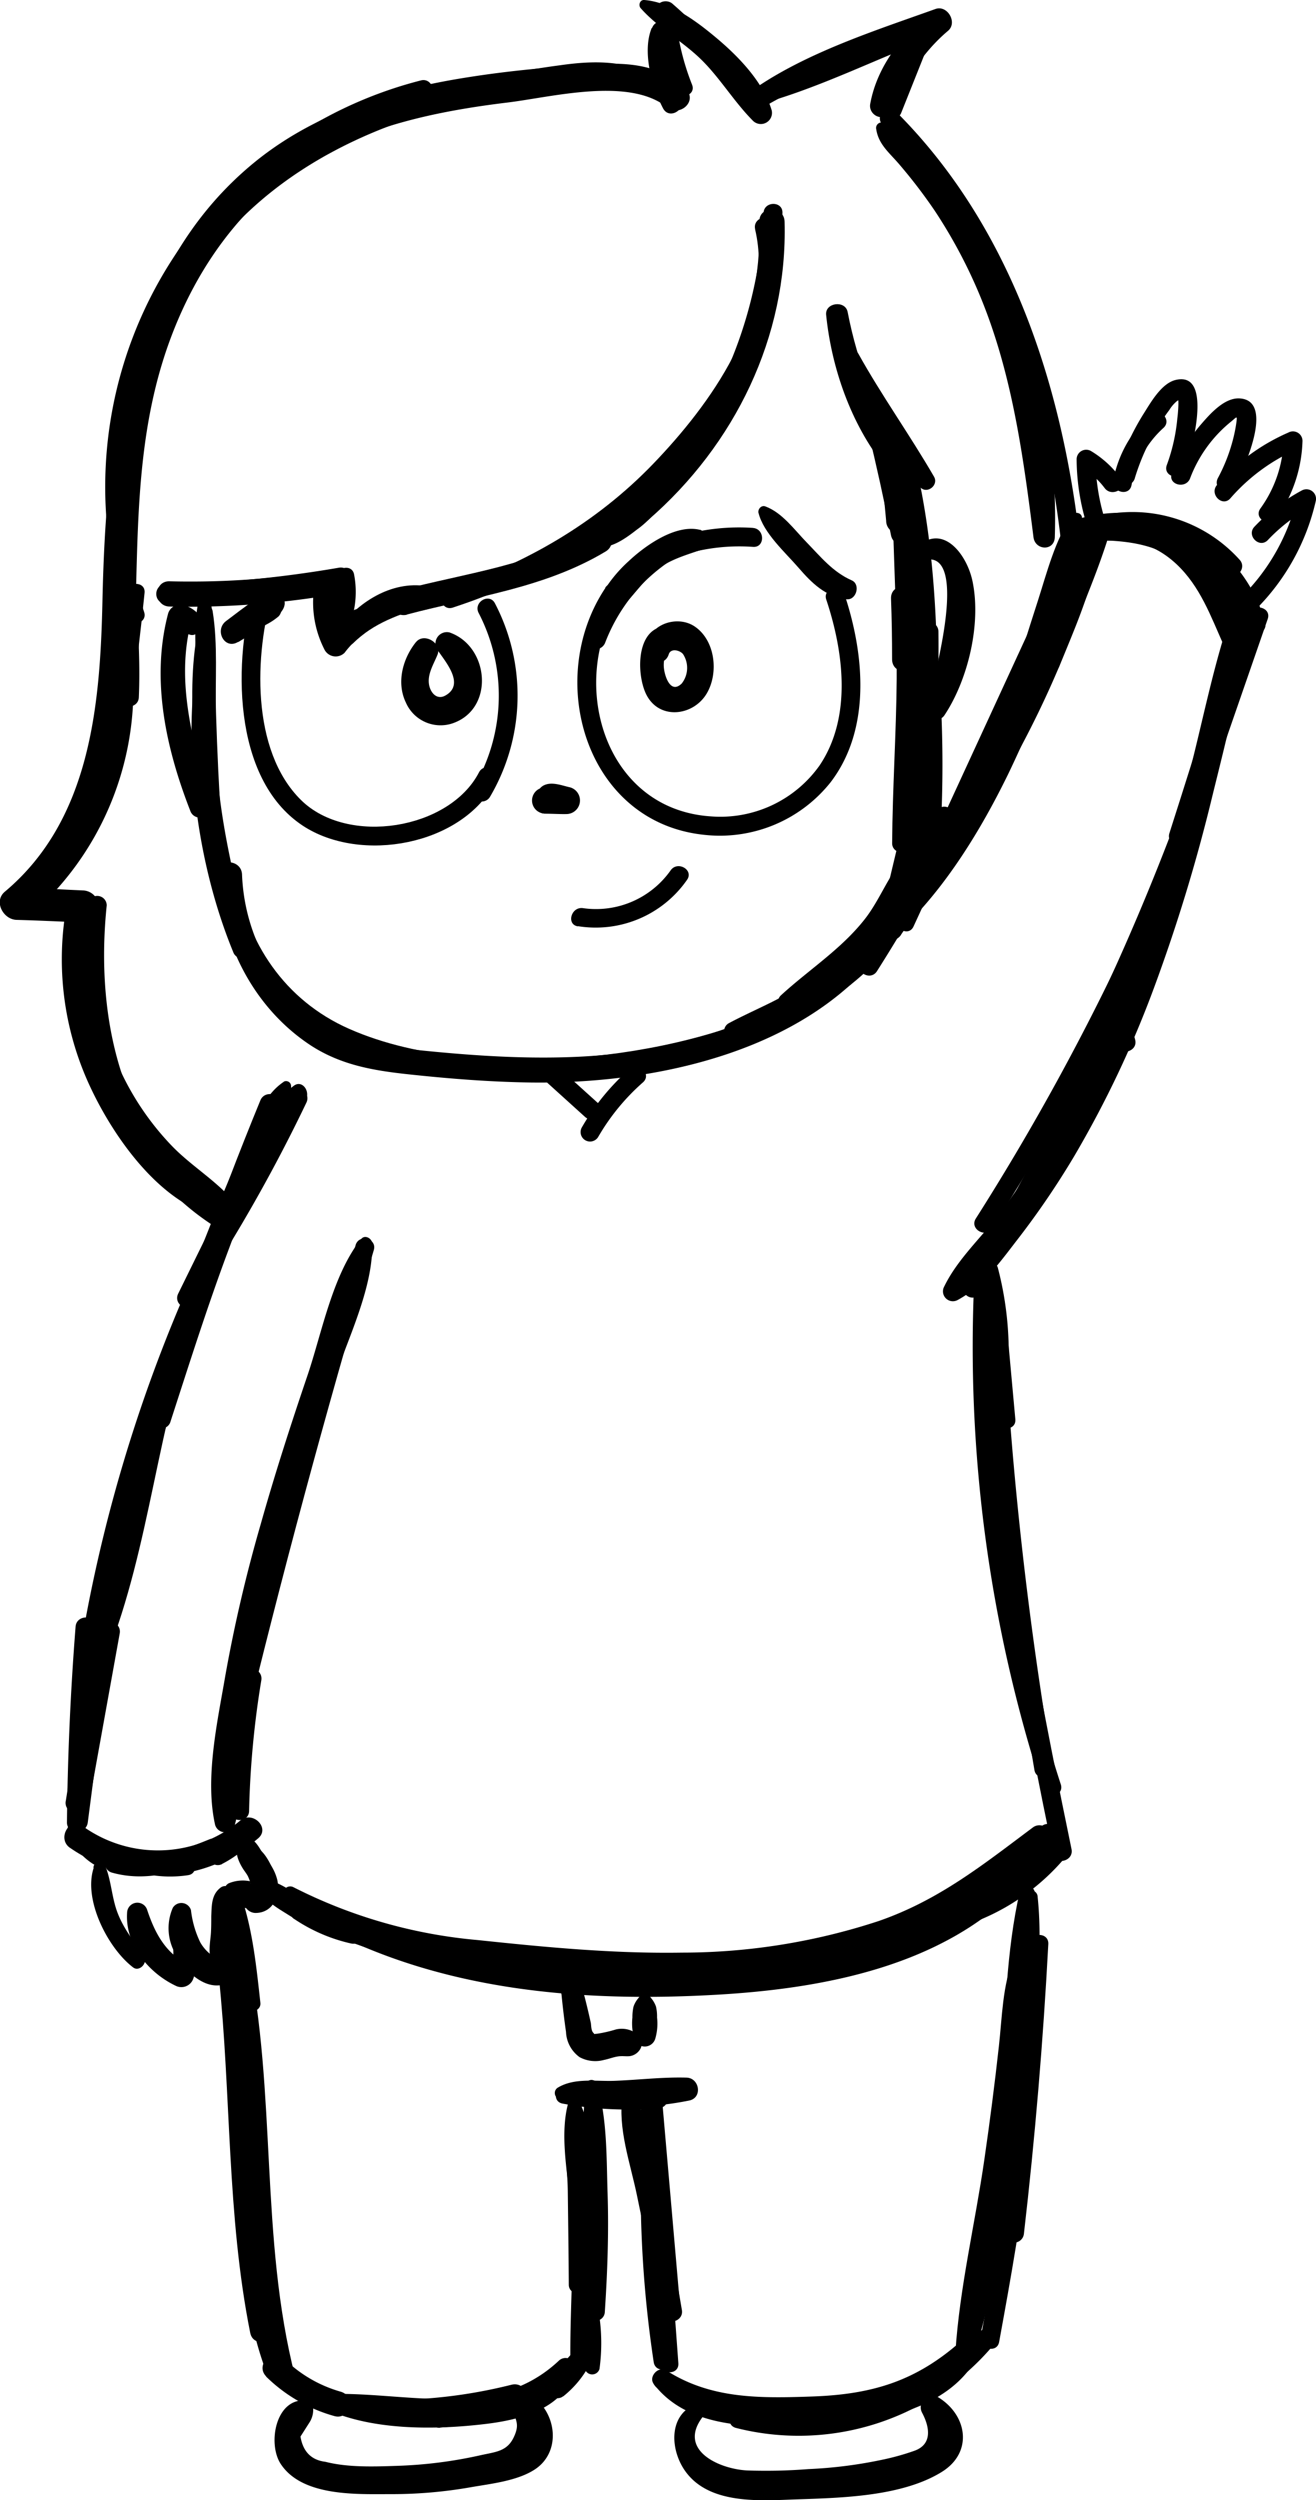 <svg id="Layer_1" data-name="Layer 1" xmlns="http://www.w3.org/2000/svg" viewBox="0 0 208.74 396.48"><title>waving1</title><path d="M491.34,128.72A69,69,0,0,1,470.84,175a1.5,1.5,0,0,0,2.12,2.12,72.17,72.17,0,0,0,21.38-48.36c.08-1.93-2.92-1.92-3,0Z" transform="translate(-370.23 -94.98)"/><path d="M490,131.34c3.2,13.63-7.16,27.84-16.16,37.19s-20.23,15.86-32.59,19.9c-1.83.6-1.05,3.5.8,2.9,13.85-4.53,26.23-12,36-22.92,9-10,18.14-23.86,14.85-37.87-.44-1.88-3.33-1.08-2.89.8Z" transform="translate(-370.23 -94.98)"/><path d="M480,108.4a39,39,0,0,1-2.67-11.77l-2.56,1.06a81.37,81.37,0,0,1,12.45,13.51c1.12,1.54,3.73,0,2.59-1.51a84.42,84.42,0,0,0-12.92-14.12c-.9-.79-2.65-.34-2.56,1.06a41.49,41.49,0,0,0,2.78,12.57c.7,1.77,3.6,1,2.89-.8Z" transform="translate(-370.23 -94.98)"/><path d="M491.8,111.69a138,138,0,0,1,25.71-11.26l-1.85-1.85-5.37,13.49c-.72,1.8,2.18,2.58,2.89.8l5.38-13.49c.42-1.06-.84-2.17-1.85-1.84a142.43,142.43,0,0,0-26.43,11.56,1.5,1.5,0,0,0,1.52,2.59Z" transform="translate(-370.23 -94.98)"/><path d="M474.81,107.54c-4.85-3.07-10.22-3-15.75-2.21a139.6,139.6,0,0,0-22.86,5c-13.06,4.12-25.23,10.93-33.9,21.72-1.2,1.49.91,3.63,2.12,2.12,8-9.9,18.9-16.38,30.85-20.39A131,131,0,0,1,453,109.38c6.64-1.23,14.24-3.11,20.35.75,1.63,1,3.14-1.55,1.51-2.59Z" transform="translate(-370.23 -94.98)"/><path d="M437,107.73a66.53,66.53,0,0,0-46.8,85.1c.6,1.83,3.5,1,2.89-.8a63.51,63.51,0,0,1,44.71-81.41c1.87-.47,1.07-3.36-.8-2.89Z" transform="translate(-370.23 -94.98)"/><path d="M394.08,145.8c-10.53,18.6-3.94,39.66-4.83,59.76-.08,1.93,2.92,1.93,3,0,.86-19.45-5.77-40.25,4.42-58.25a1.5,1.5,0,0,0-2.59-1.51Z" transform="translate(-370.23 -94.98)"/><path d="M510.19,114.76c18.28,18.22,26.16,43.8,28.64,68.94.19,1.9,3.19,1.92,3,0-2.56-25.95-10.65-52.25-29.52-71.06a1.5,1.5,0,0,0-2.12,2.12Z" transform="translate(-370.23 -94.98)"/><path d="M516.08,195.12c.08,6.66-.16,13.29-.71,19.93-.15,1.92,2.85,1.91,3,0,.55-6.64.79-13.27.71-19.93a1.5,1.5,0,0,0-3,0Z" transform="translate(-370.23 -94.98)"/><path d="M515.53,195A189.41,189.41,0,0,1,514,234.5c-.28,1.88,2.61,2.7,2.89.79A192.87,192.87,0,0,0,518.53,195c-.12-1.92-3.12-1.93-3,0Z" transform="translate(-370.23 -94.98)"/><path d="M404.65,234.49c1.84,11.09,8.11,20.69,18.33,25.73,12.57,6.21,29.25,6.63,42.9,5.07,22.81-2.61,55-13.88,51.14-42.56-.26-1.9-3.15-1.09-2.89.8,3.77,27.65-30.53,37.41-51.75,39.1-11.91.94-25.73.38-36.79-4.51-10.19-4.51-16.26-13.62-18-24.43-.32-1.9-3.21-1.09-2.9.8Z" transform="translate(-370.23 -94.98)"/><path d="M425.14,195.35a14.7,14.7,0,0,0,1.26-9.25c-.34-1.9-3.23-1.09-2.89.8a11.2,11.2,0,0,1-1,6.93c-.84,1.73,1.75,3.26,2.59,1.52Z" transform="translate(-370.23 -94.98)"/><path d="M424,185a184.22,184.22,0,0,1-27.53,2.66c-1.93,0-1.94,3,0,3a191,191,0,0,0,28.33-2.76c1.9-.33,1.09-3.22-.8-2.9Z" transform="translate(-370.23 -94.98)"/><path d="M489.65,178.69a33.32,33.32,0,0,0-11,1.11,1.51,1.51,0,0,0,.8,2.9,30.65,30.65,0,0,1,10.22-1c1.92.15,1.91-2.85,0-3Z" transform="translate(-370.23 -94.98)"/><path d="M466.26,188.21c-9.68,14.44-3.17,37.18,15.64,39.15A22.44,22.44,0,0,0,502,219c6.43-8.44,5.34-20.25,2.19-29.74-.61-1.82-3.51-1-2.9.8,2.75,8.26,4.11,18.63-1.06,26.3a19.29,19.29,0,0,1-17.21,8.08c-17.27-1.11-22.86-21.83-14.21-34.73,1.08-1.61-1.52-3.11-2.59-1.52Z" transform="translate(-370.23 -94.98)"/><path d="M446.15,192.18a28.47,28.47,0,0,1-.79,27.64,1.5,1.5,0,0,0,2.59,1.52,31.62,31.62,0,0,0,.79-30.68c-.88-1.72-3.47-.2-2.59,1.52Z" transform="translate(-370.23 -94.98)"/><path d="M410.63,188c-3.4,11.37-3.7,30.36,7.56,37.87,9.2,6.13,25.4,3.18,30.61-6.91.89-1.71-1.7-3.23-2.59-1.51-4.7,9.1-20.84,11.69-28.23,4.4-8-7.88-7.39-23.25-4.46-33.06.56-1.85-2.34-2.64-2.89-.79Z" transform="translate(-370.23 -94.98)"/><path d="M456.7,224h2.49a1.5,1.5,0,1,0,0-3H456.7a1.5,1.5,0,0,0,0,3Z" transform="translate(-370.23 -94.98)"/><path d="M461.91,241.85a17.65,17.65,0,0,0,17.29-7.34c1.12-1.58-1.48-3.08-2.59-1.52a14.49,14.49,0,0,1-13.9,6c-1.89-.28-2.7,2.61-.8,2.89Z" transform="translate(-370.23 -94.98)"/><path d="M542.81,180.46a19.93,19.93,0,0,1,21.93,5.41c1.3,1.43,3.41-.7,2.12-2.12A22.86,22.86,0,0,0,542,177.57c-1.8.66-1,3.56.8,2.89Z" transform="translate(-370.23 -94.98)"/><path d="M542.68,180A20.72,20.72,0,0,1,568,194.42c.55,1.85,3.44,1.06,2.89-.8a23.75,23.75,0,0,0-29-16.52c-1.87.47-1.08,3.36.8,2.9Z" transform="translate(-370.23 -94.98)"/><path d="M534.44,192.86l-21.9,47.52c-.8,1.74,1.78,3.27,2.59,1.52L537,194.37c.81-1.74-1.78-3.27-2.59-1.51Z" transform="translate(-370.23 -94.98)"/><path d="M540.58,179.55l-2.34,5.07c-.8,1.74,1.78,3.27,2.59,1.51l2.34-5.06c.8-1.75-1.79-3.27-2.59-1.52Z" transform="translate(-370.23 -94.98)"/><path d="M568.42,192.34l-12.78,36.89c-.63,1.83,2.26,2.62,2.89.8l12.78-36.89c.64-1.83-2.26-2.62-2.89-.8Z" transform="translate(-370.23 -94.98)"/><path d="M563.34,202.86q-3.74,12.13-7.62,24.24c-.6,1.84,2.3,2.63,2.89.79q3.89-12.09,7.62-24.23c.57-1.85-2.32-2.64-2.89-.8Z" transform="translate(-370.23 -94.98)"/><path d="M545.88,178.57A33,33,0,0,1,544,167.79l-2.26,1.29a12.6,12.6,0,0,1,3.71,3.3c1.15,1.53,3.75,0,2.59-1.51a16.26,16.26,0,0,0-4.78-4.38,1.52,1.52,0,0,0-2.26,1.3,35.72,35.72,0,0,0,2,11.58c.64,1.81,3.54,1,2.9-.8Z" transform="translate(-370.23 -94.98)"/><path d="M549.71,171.91a16.25,16.25,0,0,1,5.07-9.08c1.42-1.3-.7-3.42-2.13-2.12a18.88,18.88,0,0,0-5.83,10.41c-.37,1.88,2.52,2.69,2.89.79Z" transform="translate(-370.23 -94.98)"/><path d="M550.23,170.81A34.92,34.92,0,0,1,555.7,160a5.79,5.79,0,0,1,1.23-1.43q.68-.42.12-.3c.22.08,0,2.59-.07,3a29,29,0,0,1-1.68,7.47c-.65,1.82,2.25,2.61,2.89.8.84-2.36,4.74-15.79-1.48-14.31-2.29.55-4,3.66-5.14,5.45a39.22,39.22,0,0,0-4.24,9.35c-.57,1.85,2.33,2.64,2.9.8Z" transform="translate(-370.23 -94.98)"/><path d="M559,170.83a21.15,21.15,0,0,1,6.41-8.92c1-.8,1.09-1.15.93.09a24.47,24.47,0,0,1-.67,3.17,27.3,27.3,0,0,1-2.26,5.62c-.9,1.71,1.69,3.22,2.59,1.51,1.31-2.46,6.63-13.76.89-14.14-2.47-.17-4.8,2.54-6.25,4.22a25.8,25.8,0,0,0-4.53,7.66c-.7,1.8,2.2,2.58,2.89.79Z" transform="translate(-370.23 -94.98)"/><path d="M565.39,174a30,30,0,0,1,10.69-7.83l-2.25-1.3a19.4,19.4,0,0,1-3.69,10.76c-1.11,1.58,1.49,3.08,2.59,1.52a22.27,22.27,0,0,0,4.1-12.28,1.52,1.52,0,0,0-2.26-1.29,31.74,31.74,0,0,0-11.3,8.3c-1.26,1.45.85,3.58,2.12,2.12Z" transform="translate(-370.23 -94.98)"/><path d="M571.33,180.62a27.16,27.16,0,0,1,6.91-5.28l-2.2-1.69a32.58,32.58,0,0,1-8.8,15.91,1.5,1.5,0,0,0,2.12,2.12,35.43,35.43,0,0,0,9.57-17.23,1.52,1.52,0,0,0-2.2-1.7,29.88,29.88,0,0,0-7.52,5.75c-1.33,1.4.79,3.52,2.12,2.12Z" transform="translate(-370.23 -94.98)"/><path d="M456.83,266.49l6.19,5.6c1.43,1.3,3.56-.82,2.13-2.12l-6.2-5.6c-1.43-1.29-3.56.82-2.12,2.12Z" transform="translate(-370.23 -94.98)"/><path d="M465.12,275.26a34.53,34.53,0,0,1,7.09-8.64c1.46-1.28-.67-3.4-2.12-2.12a37,37,0,0,0-7.56,9.24,1.5,1.5,0,0,0,2.59,1.52Z" transform="translate(-370.23 -94.98)"/><path d="M426.63,292.47q-11.55,38.68-21,77.95c-.45,1.88,2.44,2.68,2.89.8q9.48-39.25,21-78c.56-1.85-2.34-2.64-2.89-.79Z" transform="translate(-370.23 -94.98)"/><path d="M398.86,303.64a514.28,514.28,0,0,0-14.44,53.74c-.4,1.88,2.49,2.69,2.89.8a513.62,513.62,0,0,1,14.44-53.74c.6-1.84-2.29-2.63-2.89-.8Z" transform="translate(-370.23 -94.98)"/><path d="M411.53,269.47q-5.17,12.57-9.69,25.38c-.64,1.83,2.26,2.61,2.9.8q4.51-12.81,9.68-25.38c.73-1.79-2.17-2.57-2.89-.8Z" transform="translate(-370.23 -94.98)"/><path d="M398.87,303.57A310.56,310.56,0,0,0,385,357.51c-.31,1.89,2.58,2.7,2.89.8a311.46,311.46,0,0,1,13.83-53.94c.65-1.83-2.25-2.61-2.89-.8Z" transform="translate(-370.23 -94.98)"/><path d="M411.28,273.91q-4.57,9.54-8.51,19.35c-.72,1.79,2.18,2.57,2.89.8q3.81-9.45,8.21-18.63c.83-1.74-1.75-3.26-2.59-1.52Z" transform="translate(-370.23 -94.98)"/><path d="M526.52,306.37a608.59,608.59,0,0,0,7.79,69.3c.33,1.9,3.22,1.1,2.9-.79a599.25,599.25,0,0,1-7.69-68.51c-.1-1.92-3.1-1.94-3,0Z" transform="translate(-370.23 -94.98)"/><path d="M525.58,326q5.22,31.62,11.72,63c.39,1.89,3.29,1.09,2.89-.8q-6.5-31.38-11.72-63c-.31-1.9-3.2-1.09-2.89.8Z" transform="translate(-370.23 -94.98)"/><path d="M420.07,399.89c19.64,10.86,42.41,12.69,64.44,11.37,20.13-1.22,42.25-6.14,53.24-24.84a1.5,1.5,0,0,0-2.59-1.51c-11.08,18.85-34.06,22.64-54.1,23.53-20.4.9-41.33-1.11-59.47-11.14-1.69-.93-3.21,1.66-1.52,2.59Z" transform="translate(-370.23 -94.98)"/><path d="M405.45,390.56a18.61,18.61,0,0,0,5-3.77c1.31-1.42-.81-3.54-2.12-2.12a16.09,16.09,0,0,1-4.35,3.3c-1.72.89-.2,3.48,1.51,2.59Z" transform="translate(-370.23 -94.98)"/><path d="M392.9,392.06a19.11,19.11,0,0,0,7.15.28c1.91-.27,1.1-3.16-.8-2.9a15,15,0,0,1-5.55-.28c-1.88-.44-2.68,2.45-.8,2.9Z" transform="translate(-370.23 -94.98)"/><path d="M381.21,377.11l-.53,3.38a1.53,1.53,0,0,0,1,1.84,1.51,1.51,0,0,0,1.85-1l.54-3.39a1.55,1.55,0,0,0-1.05-1.84,1.51,1.51,0,0,0-1.85,1.05Z" transform="translate(-370.23 -94.98)"/><path d="M408.74,360.63a153.52,153.52,0,0,0-2,21.51c0,1.93,3,1.93,3,0a146.6,146.6,0,0,1,1.94-20.71c.31-1.89-2.58-2.7-2.9-.8Z" transform="translate(-370.23 -94.98)"/><path d="M539.46,179.79,533,199.17c-.61,1.84,2.29,2.63,2.89.8l6.44-19.39c.61-1.83-2.28-2.62-2.89-.79Z" transform="translate(-370.23 -94.98)"/><path d="M559,217.77q-3,13.51-6.8,26.86a1.5,1.5,0,0,0,2.89.8q3.78-13.35,6.81-26.87c.42-1.88-2.48-2.68-2.9-.79Z" transform="translate(-370.23 -94.98)"/><path d="M526.59,301.54l1.69,18.5c.17,1.91,3.17,1.93,3,0l-1.69-18.5c-.18-1.91-3.18-1.93-3,0Z" transform="translate(-370.23 -94.98)"/><path d="M386.32,353.17l-4.57,25.42c-.34,1.89,2.55,2.7,2.89.8L389.22,354c.34-1.89-2.55-2.7-2.9-.8Z" transform="translate(-370.23 -94.98)"/><path d="M384.77,356.1,381.15,384c-.25,1.91,2.75,1.89,3,0l3.62-27.88c.24-1.91-2.76-1.89-3,0Z" transform="translate(-370.23 -94.98)"/><path d="M387.94,391.92c5.66,1.6,11-.23,16.29-2.36,1.77-.72,1-3.62-.8-2.9-4.72,1.91-9.57,3.81-14.69,2.37a1.5,1.5,0,0,0-.8,2.89Z" transform="translate(-370.23 -94.98)"/><path d="M380.93,385.7a10.57,10.57,0,0,0,4,4.82c1.61,1.07,3.12-1.53,1.52-2.59a7,7,0,0,1-2.64-3,1.56,1.56,0,0,0-1.85-1,1.52,1.52,0,0,0-1.05,1.85Z" transform="translate(-370.23 -94.98)"/><path d="M416.91,399.29a26.52,26.52,0,0,0,9,3.88c1.88.42,2.68-2.47.79-2.89a24,24,0,0,1-8.29-3.59c-1.61-1.07-3.12,1.52-1.52,2.6Z" transform="translate(-370.23 -94.98)"/><path d="M406.61,405.56c4.67,22.13,1.89,45.1,7.54,67.09.48,1.87,3.37,1.07,2.89-.8-5.64-22-2.87-45-7.54-67.08-.4-1.89-3.29-1.09-2.89.79Z" transform="translate(-370.23 -94.98)"/><path d="M440,479.94A68.93,68.93,0,0,0,452,477.85a1.5,1.5,0,0,0-.8-2.89,64.69,64.69,0,0,1-11.14,2c-1.91.16-1.93,3.16,0,3Z" transform="translate(-370.23 -94.98)"/><path d="M414.76,473.18a31.18,31.18,0,0,0,7.56,4.43c1.78.74,2.56-2.16.8-2.89a26.41,26.41,0,0,1-6.24-3.66c-1.5-1.19-3.63.92-2.12,2.12Z" transform="translate(-370.23 -94.98)"/><path d="M405.79,408.51q1.43,13.5,2.15,27.05c.1,1.92,3.1,1.93,3,0q-.72-13.56-2.15-27.05c-.2-1.9-3.2-1.92-3,0Z" transform="translate(-370.23 -94.98)"/><path d="M553,240.44q-13.53,29.71-29.79,58.05a1.5,1.5,0,0,0,2.59,1.52q16.24-28.32,29.79-58c.8-1.75-1.79-3.28-2.59-1.52Z" transform="translate(-370.23 -94.98)"/><path d="M525.61,296.78a49.79,49.79,0,0,1,1.62,12.69,1.5,1.5,0,0,0,3,0A52.88,52.88,0,0,0,528.5,296a1.5,1.5,0,0,0-2.89.8Z" transform="translate(-370.23 -94.98)"/><path d="M546,255.81c.53,1.61,1,3.22,1.39,4.86.46,1.88,3.36,1.08,2.9-.8q-.62-2.44-1.39-4.85c-.6-1.83-3.5-1.05-2.9.79Z" transform="translate(-370.23 -94.98)"/><path d="M533.12,198.18a240.09,240.09,0,0,1-20.8,38.32c-1.08,1.61,1.52,3.12,2.59,1.52a240.16,240.16,0,0,0,20.8-38.32c.76-1.76-1.83-3.29-2.59-1.52Z" transform="translate(-370.23 -94.98)"/><path d="M531.6,199.11a298,298,0,0,1-24.86,48.36c-1,1.64,1.55,3.14,2.59,1.52a303.37,303.37,0,0,0,25.17-49.08c.72-1.79-2.18-2.57-2.9-.8Z" transform="translate(-370.23 -94.98)"/><path d="M518.84,223.66a114.24,114.24,0,0,1-20.32,28.24c-1.36,1.38.76,3.5,2.12,2.12a117,117,0,0,0,20.79-28.85c.88-1.72-1.71-3.24-2.59-1.51Z" transform="translate(-370.23 -94.98)"/><path d="M566.74,194.87a393.13,393.13,0,0,1-35,84c-.94,1.69,1.65,3.2,2.59,1.52a396.43,396.43,0,0,0,35.35-84.69,1.5,1.5,0,0,0-2.89-.79Z" transform="translate(-370.23 -94.98)"/><path d="M547.77,247.13A389.09,389.09,0,0,1,525,288.23c-1,1.64,1.56,3.14,2.59,1.52a388.24,388.24,0,0,0,22.77-41.11c.83-1.73-1.76-3.25-2.59-1.51Z" transform="translate(-370.23 -94.98)"/><path d="M524.78,297.63a227.63,227.63,0,0,0,10.82,81.11c.59,1.83,3.49,1,2.89-.8a225.19,225.19,0,0,1-10.71-80.31c.09-1.93-2.91-1.92-3,0Z" transform="translate(-370.23 -94.98)"/><path d="M536.51,388a32.14,32.14,0,0,1-20.83,10.91c-1.9.2-1.92,3.21,0,3a35.25,35.25,0,0,0,23-11.79c1.27-1.45-.85-3.57-2.13-2.12Z" transform="translate(-370.23 -94.98)"/><path d="M416.24,268.32q-5.36,11.18-11.75,21.76a1.5,1.5,0,0,0,2.59,1.52q6.41-10.61,11.75-21.77c.83-1.73-1.76-3.26-2.59-1.51Z" transform="translate(-370.23 -94.98)"/><path d="M403.07,290.81l-4.58,9.32c-.84,1.72,1.74,3.24,2.59,1.51l4.58-9.31c.85-1.73-1.74-3.25-2.59-1.52Z" transform="translate(-370.23 -94.98)"/><path d="M416.81,267.17c-7.22,5.48-8.4,15.12-13.13,22.4-1.06,1.62,1.54,3.13,2.59,1.51,4.34-6.67,5.49-16.34,12.06-21.32,1.51-1.15,0-3.76-1.52-2.59Z" transform="translate(-370.23 -94.98)"/><path d="M398.85,302.24c-6.58,17.74-7.61,37-14.6,54.57-.71,1.79,2.19,2.57,2.89.8,7-17.61,8-36.83,14.61-54.57.67-1.81-2.23-2.59-2.9-.8Z" transform="translate(-370.23 -94.98)"/><path d="M400.47,298a241.81,241.81,0,0,0-17.77,60.13c-.3,1.89,2.59,2.71,2.89.8a238.76,238.76,0,0,1,17.47-59.41c.77-1.75-1.81-3.28-2.59-1.52Z" transform="translate(-370.23 -94.98)"/><path d="M382.22,352.92Q381,368.44,380.85,384a1.5,1.5,0,0,0,3,0q.16-15.57,1.37-31.08c.15-1.93-2.85-1.92-3,0Z" transform="translate(-370.23 -94.98)"/><path d="M390.2,189c-.57,5.27-1.17,10.53-1.93,15.78-.27,1.88,2.62,2.7,2.89.79.8-5.51,1.44-11,2-16.57.2-1.91-2.8-1.9-3,0Z" transform="translate(-370.23 -94.98)"/><path d="M388.38,203.27a44.68,44.68,0,0,1-14.87,34.22,1.5,1.5,0,0,0,.67,2.5,26.19,26.19,0,0,0,11.88,0l-1.9-1.45c-2,19.5,3.1,40.46,20.73,51.31,1.65,1,3.16-1.58,1.52-2.59-16.77-10.32-21.17-30.3-19.25-48.72a1.51,1.51,0,0,0-1.9-1.44,21.83,21.83,0,0,1-10.29,0l.66,2.51a47.59,47.59,0,0,0,15.75-36.34c0-1.93-3-1.93-3,0Z" transform="translate(-370.23 -94.98)"/><path d="M459.48,428.56a57,57,0,0,0,15.27.73c1.9-.17,1.92-3.17,0-3a54,54,0,0,1-14.47-.62c-1.89-.34-2.7,2.55-.8,2.89Z" transform="translate(-370.23 -94.98)"/><path d="M472.26,428.07,475.13,461c.17,1.91,3.17,1.93,3,0l-2.87-32.94c-.17-1.9-3.17-1.92-3,0Z" transform="translate(-370.23 -94.98)"/><path d="M471.83,428.73l3,41c.14,1.91,3.14,1.93,3,0l-3-41c-.14-1.91-3.14-1.93-3,0Z" transform="translate(-370.23 -94.98)"/><path d="M485.92,479.1a42.12,42.12,0,0,0,32.3-3.92,1.5,1.5,0,0,0-1.51-2.59,39.06,39.06,0,0,1-30,3.62,1.5,1.5,0,0,0-.8,2.89Z" transform="translate(-370.23 -94.98)"/><path d="M474.47,473.64a40.88,40.88,0,0,0,8.9,4.62c1.81.69,2.59-2.21.8-2.89a37.65,37.65,0,0,1-8.18-4.32c-1.59-1.1-3.09,1.5-1.52,2.59Z" transform="translate(-370.23 -94.98)"/><path d="M487,480a40.39,40.39,0,0,0,40.77-13.1c1.24-1.47-.87-3.6-2.12-2.12a37.43,37.43,0,0,1-37.86,12.33c-1.87-.46-2.67,2.43-.79,2.89Z" transform="translate(-370.23 -94.98)"/><path d="M476.85,475.7a39.81,39.81,0,0,0,4.74,2.41,1.55,1.55,0,0,0,2.05-.54,1.51,1.51,0,0,0-.54-2.05,39.67,39.67,0,0,1-4.73-2.41,1.5,1.5,0,0,0-1.52,2.59Z" transform="translate(-370.23 -94.98)"/><path d="M533.51,403.26q-1.21,23-3.87,45.95c-.22,1.91,2.78,1.89,3,0q2.65-22.92,3.87-45.95c.1-1.93-2.9-1.93-3,0Z" transform="translate(-370.23 -94.98)"/><path d="M530.89,404.47c2.15,20.57-1.37,40.91-5.07,61.09-.35,1.89,2.54,2.7,2.89.8,3.74-20.43,7.36-41.07,5.18-61.89-.2-1.9-3.21-1.92-3,0Z" transform="translate(-370.23 -94.98)"/><path d="M472.11,432.35a183.81,183.81,0,0,0,1.81,37.21c.3,1.89,3.16,1.34,3.22-.43A183,183,0,0,0,474.35,432c-.23-1.32-2.17-.91-2.24.31Z" transform="translate(-370.23 -94.98)"/><path d="M477.05,472.81l-.62-1.37-2.57,1.5c5.81,7.71,17.33,6.95,26,6.64,9-.32,21.12-2.29,25.63-11.29a1.76,1.76,0,0,0-2.75-2.12c-7.2,6.4-14.12,8.51-23.78,8.84-8.14.28-15.94.41-23-4.11-1.4-.89-3.15,1.28-1.8,2.34l1.19.94a1.13,1.13,0,0,0,1.76-1.37Z" transform="translate(-370.23 -94.98)"/><path d="M531,405.54c-1.76,4.21-1.82,9.41-2.33,13.92-.66,6-1.44,12-2.3,17.94-1.46,10.13-3.93,20.32-4.59,30.53-.11,1.74,2.4,1.9,2.92.39,3.37-9.93,4.52-21,5.9-31.33q1-7.78,1.85-15.58c.53-5.1,1.62-10.82.39-15.87-.24-1-1.51-.8-1.84,0Z" transform="translate(-370.23 -94.98)"/><path d="M458.72,427.7c2.63,1.9,6.57,1.39,9.7,1.36a50.62,50.62,0,0,0,11.2-1c2.07-.5,1.55-3.56-.49-3.62-3.8-.11-7.67.37-11.47.51-3,.1-6.31-.5-8.94,1.07a1,1,0,0,0,0,1.72Z" transform="translate(-370.23 -94.98)"/><path d="M404.92,408.24c2,18.88,1.26,38,5,56.68.51,2.52,4.37,1.45,3.86-1.06-3.71-18.33-2.95-37.1-4.9-55.62-.27-2.54-4.27-2.56-4,0Z" transform="translate(-370.23 -94.98)"/><path d="M408,444.39c.24,8.62,1.36,18.27,4.34,26.38a1.47,1.47,0,0,0,2.83-.78c-1.39-8.64-3.56-17.24-5.11-25.88-.21-1.16-2.09-.88-2.06.28Z" transform="translate(-370.23 -94.98)"/><path d="M435.3,479.47A84.69,84.69,0,0,0,452.43,477c2.5-.61,1.44-4.47-1.06-3.86a79.39,79.39,0,0,1-16.07,2.34c-2.56.09-2.57,4.09,0,4Z" transform="translate(-370.23 -94.98)"/><path d="M412.42,471.83a25,25,0,0,0,10.81,6.27c2.47.74,3.52-3.12,1.06-3.85a20.86,20.86,0,0,1-9-5.25c-1.82-1.83-4.65,1-2.83,2.83Z" transform="translate(-370.23 -94.98)"/><path d="M459.29,411.2q.29,3,.72,6a5.19,5.19,0,0,0,2.16,4,5.25,5.25,0,0,0,3.89.43c.71-.14,1.4-.42,2.12-.54s1.24,0,1.88-.05c1.6-.17,2.72-2.08,1.4-3.36a3.94,3.94,0,0,0-3.57-.87,20.28,20.28,0,0,1-3,.68c-.54,0-.22.19-.57-.18s-.31-1.26-.38-1.56c-.37-1.69-.77-3.36-1.21-5-.49-1.87-3.66-1.56-3.46.47Z" transform="translate(-370.23 -94.98)"/><path d="M471.5,411.82a4.12,4.12,0,0,0-.78,1.35,7.3,7.3,0,0,0-.18,1.74,8.72,8.72,0,0,0,.3,3.38,1.74,1.74,0,0,0,3.32,0,8.53,8.53,0,0,0,.29-3.38,6.81,6.81,0,0,0-.17-1.74,4.3,4.3,0,0,0-.78-1.35,1.18,1.18,0,0,0-2,0Z" transform="translate(-370.23 -94.98)"/><path d="M479,109.06c-4.08-3.86-9.13-4.21-14.52-3.88-6.7.4-13.42,1-20.07,2.06-12.5,1.94-24.84,5.82-34.62,14.15-20,17-22.77,44.37-23.31,68.88-.36,16.56-1.89,34.71-15.48,46.11-1.83,1.53-.25,4.41,1.85,4.47,3.51.1,7,.26,10.51.42l-2.46-3.22a47.68,47.68,0,0,0,3.66,29.32c3.77,8.06,11.22,18.7,20.45,20.68a1.88,1.88,0,0,0,1.81-3.11c-2.82-3.07-6.41-5.23-9.32-8.24a43.84,43.84,0,0,1-11.69-37.3,2.58,2.58,0,0,0-2.45-3.22c-3.51-.16-7-.34-10.51-.57l1.86,4.48c12.25-9.72,15.93-25.55,16.72-40.46.86-16.44-.23-32.66,5-48.55,4.88-14.75,14.42-27.33,28.9-33.65,8-3.49,16.76-5.14,25.39-6.19,7.14-.87,19.24-4.09,25.32.75,2,1.63,4.93-1,2.94-2.93Z" transform="translate(-370.23 -94.98)"/><path d="M473.1,177.39c13.67-11.88,22.08-29,21.58-47.27-.07-2.57-4.07-2.58-4,0,.48,17.29-7.48,33.2-20.41,44.44-1.95,1.69.89,4.51,2.83,2.83Z" transform="translate(-370.23 -94.98)"/><path d="M434.78,192.43c10.77-2.86,21.81-4.17,31.52-10,2.2-1.33.19-4.79-2-3.46-9.4,5.67-20.14,6.86-30.56,9.62-2.49.66-1.43,4.52,1.06,3.86Z" transform="translate(-370.23 -94.98)"/><path d="M397.07,191.16a138.11,138.11,0,0,0,25.69-1.83l-2.46-2.46a16.41,16.41,0,0,0,1.45,11.22,2,2,0,0,0,3.14.4,14.57,14.57,0,0,1,3.17-3.1c2-1.55,0-5-2-3.45a24.16,24.16,0,0,0-4,3.72l3.14.41a11.73,11.73,0,0,1-1-8.14,2,2,0,0,0-2.46-2.46,131.88,131.88,0,0,1-24.63,1.69c-2.57-.06-2.57,3.94,0,4Z" transform="translate(-370.23 -94.98)"/><path d="M473.6,99.42c-1.53,3.74,0,9.27,1.78,12.7.92,1.81,3.35.46,3.06-1.28-.32-1.92-.73-3.83-1-5.75s-.14-3.89-.78-5.67a1.59,1.59,0,0,0-3,0Z" transform="translate(-370.23 -94.98)"/><path d="M471.88,96.31c2.76,3.11,6.62,5.21,9.6,8.14s5.22,6.72,8.22,9.72a1.77,1.77,0,0,0,2.93-1.71c-1.34-4.44-5.16-8.42-8.63-11.35-3.24-2.72-7.23-5.76-11.57-6.13-.72-.06-1,.87-.55,1.33Z" transform="translate(-370.23 -94.98)"/><path d="M489.18,111.91c10.4-2.55,20.38-7.85,30.46-11.51l-2-3.46c-4.48,3.84-8.3,8.6-9.38,14.52-.31,1.71,2,3,3,1.25,2.62-4.82,5.09-9.25,9.34-12.84,1.56-1.32-.1-4.15-2-3.46-10,3.58-21.53,7.24-30.13,13.67a1,1,0,0,0,.77,1.83Z" transform="translate(-370.23 -94.98)"/><path d="M509.22,115.49c.36,2.4,2.1,3.73,3.64,5.54a82.65,82.65,0,0,1,5.61,7.33,79.82,79.82,0,0,1,8.29,16.29c4.25,11.41,5.88,23.51,7.4,35.53.27,2.1,3.29,2.23,3.38,0a93.86,93.86,0,0,0-7.1-38.9,77.88,77.88,0,0,0-8.93-16.44c-2.65-3.66-6.59-10.13-11.47-10.44a.87.87,0,0,0-.82,1.09Z" transform="translate(-370.23 -94.98)"/><path d="M540.65,180.51c5.06.22,9.68-.07,14.42,2.19s7.72,5.93,10.56,10.12a1.62,1.62,0,0,0,2.94-1.24c-2.8-10.43-18.51-19.18-28.5-13.19a1.15,1.15,0,0,0,.58,2.12Z" transform="translate(-370.23 -94.98)"/><path d="M566.11,190.63c-3.4,9.29-5.15,19.24-7.73,28.78s-5.39,19.14-8.85,28.47a176.49,176.49,0,0,1-12.32,26.76A127.07,127.07,0,0,1,529,287.13c-2.93,3.93-6.86,7.44-9,11.86a1.57,1.57,0,0,0,2.13,2.14c4.05-2.18,6.81-6.14,9.58-9.71a131.5,131.5,0,0,0,8.85-13,166.41,166.41,0,0,0,12.79-27,270.6,270.6,0,0,0,9.13-30c2.44-9.95,5.16-20.19,6-30.43.11-1.42-1.9-1.5-2.33-.32Z" transform="translate(-370.23 -94.98)"/><path d="M541.37,178.06c-3.65,4.09-4.76,10.81-6.5,15.91a188.08,188.08,0,0,1-8.27,20.86c-5.59,11.67-13.13,20.8-22.1,30-1.4,1.43.43,4,2.19,2.85,10.46-6.93,18-18.81,23.41-29.86a163.32,163.32,0,0,0,7.81-19.16c2.07-6.05,5.71-13.79,4.82-20.24a.82.82,0,0,0-1.36-.35Z" transform="translate(-370.23 -94.98)"/><path d="M540.23,176.74c-2.66,3.92-3.93,9-5.37,13.49q-2.48,7.67-4.8,15.38c-.55,1.83,2.2,2.53,2.84.78q2.73-7.59,5.29-15.24c1.51-4.46,3.47-9.23,3.67-14,0-.92-1.18-1.11-1.63-.44Z" transform="translate(-370.23 -94.98)"/><path d="M540.36,181.12a46.54,46.54,0,0,1,6.36-.42,1.22,1.22,0,0,0,0-2.44,17.89,17.89,0,0,0-6.87,1,1,1,0,0,0,.51,1.83Z" transform="translate(-370.23 -94.98)"/><path d="M536.46,175.34a.67.67,0,0,0,0-1.34.67.67,0,0,0,0,1.34Z" transform="translate(-370.23 -94.98)"/><path d="M514.61,195.51a194.14,194.14,0,0,1,.47,36.48c-.21,2.56,3.79,2.55,4,0a194.14,194.14,0,0,0-.47-36.48c-.28-2.54-4.28-2.56-4,0Z" transform="translate(-370.23 -94.98)"/><path d="M404.71,233.66c.48,10.8,5.82,21.29,15,27.22,4.72,3,9.75,3.86,15.22,4.45,6.49.7,13,1.22,19.54,1.31,22.89.29,51.4-6.62,61-30.19,5.3-13,3.51-27.61,3.48-41.25,0-2.57-4-2.57-4,0,0,13.63,2.17,28.93-4,41.62s-20.26,20.58-33.47,23.66c-13.43,3.14-27.52,2.4-41.13,1-7.57-.78-14-2.31-19.45-8.05a30.55,30.55,0,0,1-8.28-19.78c-.12-2.56-4.12-2.58-4,0Z" transform="translate(-370.23 -94.98)"/><path d="M402.32,191.84c-3,10.75-1.13,23.87.42,34.74.21,1.49,2.74,1.15,2.64-.36-.42-6-.69-12-.88-18-.18-5.41.33-11-.55-16.37-.14-.85-1.42-.75-1.63,0Z" transform="translate(-370.23 -94.98)"/><path d="M402.22,194.89c-3.41,16.22-1.28,35.79,5,51.06a1.44,1.44,0,0,0,2.77-.77c-2-8.42-4.18-16.79-5.09-25.43-.86-8.2-.59-16.34-.64-24.57,0-1.17-1.84-1.49-2.09-.29Z" transform="translate(-370.23 -94.98)"/><path d="M401.81,190c-1,3.93-.47,8.64-.36,12.66a1.22,1.22,0,0,0,2.43,0c.11-4,.65-8.73-.36-12.66a.9.9,0,0,0-1.71,0Z" transform="translate(-370.23 -94.98)"/><path d="M512.85,167.23c.47,5.3,1,10.57,1.73,15.83.19,1.26,2.37,1,2.24-.3-.5-5.29-1.27-10.53-2.07-15.78-.16-1.07-2-.83-1.9.25Z" transform="translate(-370.23 -94.98)"/><path d="M512.38,165.33c-.07,8.87,1.27,17.82,1.87,26.67s1.21,17.86,1.7,26.79a1.36,1.36,0,0,0,2.71,0c.55-17.5.6-36.74-4.1-53.75a1.11,1.11,0,0,0-2.18.29Z" transform="translate(-370.23 -94.98)"/><path d="M516.63,183.84c7.91-2.29,1.25,20.75.56,23.3a1.58,1.58,0,0,0,2.88,1.21c3.73-5.65,5.83-14.51,4.41-21.23-.94-4.43-4.91-9.38-9-5.16a1.14,1.14,0,0,0,1.1,1.88Z" transform="translate(-370.23 -94.98)"/><path d="M401.69,195.1l.3-.47a1.91,1.91,0,0,0-.29-2.27,5,5,0,0,0-2.42-1.45,2,2,0,0,0-2.38,1.35c-2.77,10.47-.34,21.43,3.52,31.32a1.56,1.56,0,0,0,3-.83c-2.28-9.88-5.52-19.28-2.8-29.46l-2.38,1.36c.84.23,1.34.78,2.2,1a1.15,1.15,0,0,0,1.24-.51Z" transform="translate(-370.23 -94.98)"/><path d="M464.65,181.66c2.36.53,4.87-1.35,6.62-2.71a14.94,14.94,0,0,0,5.05-6.3c.61-1.59-1.65-2.68-2.74-1.6-1.66,1.65-3,3.56-4.7,5.18-1.46,1.4-3.76,2.58-4.63,4.44a.69.69,0,0,0,.4,1Z" transform="translate(-370.23 -94.98)"/><path d="M468.56,191.41c2.31-1.91,3.72-4.6,6.23-6.36s5.41-2.34,8.26-3.47a1.17,1.17,0,0,0-.31-2.28c-5.78-.72-15.11,5.44-15.38,11.62a.71.71,0,0,0,1.2.49Z" transform="translate(-370.23 -94.98)"/><path d="M480.41,180.79l.63.61a.71.71,0,0,0,1-1l-.61-.64c-.65-.68-1.72.38-1,1Z" transform="translate(-370.23 -94.98)"/><path d="M481.26,179c-3.84-.95-8.69,2.49-11.35,5a22.05,22.05,0,0,0-6.81,12,1.63,1.63,0,0,0,3.13.87,27.71,27.71,0,0,1,6.61-10,30.06,30.06,0,0,1,4.76-3.65c1.38-.85,3-1.39,4.1-2.59a1,1,0,0,0-.44-1.65Z" transform="translate(-370.23 -94.98)"/><path d="M511.56,189.91c.12,3.21.17,6.41.17,9.62,0,2.57,4,2.58,4,0,0-3.21-.05-6.41-.17-9.62-.09-2.57-4.09-2.58-4,0Z" transform="translate(-370.23 -94.98)"/><path d="M510.32,172.78c.17,1.6.32,3.19.47,4.79a2,2,0,0,0,2,2,2,2,0,0,0,2-2c-.15-1.6-.3-3.19-.47-4.79a2.07,2.07,0,0,0-2-2,2,2,0,0,0-2,2Z" transform="translate(-370.23 -94.98)"/><path d="M542.67,179.35c-3.41,6.36-5.43,13.47-7.26,20.41a1.49,1.49,0,0,0,2.87.79c2.43-6.64,5.42-13.12,7.58-19.86a1.75,1.75,0,0,0-3.19-1.34Z" transform="translate(-370.23 -94.98)"/><path d="M408.56,386.8c-1.53,1.21-.54,3.39.33,4.7.19.28,2.14,2.9,1.36,3.17a1.87,1.87,0,0,0,.49,3.66c2.79,0,3.94-2.7,3.5-5.13a7.58,7.58,0,0,0-1.65-3.24c-.8-1.07-1.36-2.65-2.5-3.36a1.3,1.3,0,0,0-1.53.2Z" transform="translate(-370.23 -94.98)"/><path d="M408.52,388.92l.21.42-.12-.87c-.47,1.13.19,2.18.6,3.22.17.42.37.84.54,1.28a6.44,6.44,0,0,1,.25.74q-.11-.18.12-.36a5.83,5.83,0,0,0-3.64.29,1.45,1.45,0,0,0-.66,1.64c1.13,2.77,5.48,3,7.4.83,1.22-1.38.95-3.16.27-4.72s-1.9-3.82-3.79-3.75l.79.33-.33-.32a1.05,1.05,0,0,0-1.64,1.27Z" transform="translate(-370.23 -94.98)"/><path d="M405.36,394.21c-1.6,1.11-1.54,2.81-1.62,4.63,0,.92,0,1.84-.06,2.75s-.38,2.71-.08,3.67c-.26,1.18,0,1.26.9.21a5.08,5.08,0,0,1-1.18-.84A6.52,6.52,0,0,1,402,403a15.81,15.81,0,0,1-1.48-5.12,1.59,1.59,0,0,0-2.88-.37,8.11,8.11,0,0,0,.64,7.66c1.2,2.09,3.61,4.57,6.19,4.65,3.62.11,3.37-3.87,3.41-6.38.05-2.73,1.05-7.36-1.4-9.22a1.1,1.1,0,0,0-1.12,0Z" transform="translate(-370.23 -94.98)"/><path d="M397.33,401.06c.33,2.33.78,4.32-.17,6.59l2.85-1.16c-3.56-1.84-5.22-5-6.43-8.63a1.63,1.63,0,0,0-3.19.44c-.33,5,3.37,9.5,7.66,11.55a2,2,0,0,0,2.86-1.17c1.1-3,.79-6.94-2.11-8.75-.82-.52-1.59.33-1.47,1.13Z" transform="translate(-370.23 -94.98)"/><path d="M385.09,391.18c-1.68,5.06,2.26,12.74,6.25,15.78,1,.77,2.39-.73,1.73-1.74-1.5-2.29-3.15-4.23-4.16-6.83-.92-2.34-1-4.91-1.86-7.21a1,1,0,0,0-2,0Z" transform="translate(-370.23 -94.98)"/><path d="M411.17,394.16c.66,2,2.9,3.29,4.62,4.36a29.28,29.28,0,0,0,6.93,3.21,1.58,1.58,0,0,0,1.21-2.88c-2.09-1.18-4.26-2.21-6.36-3.36-1.7-.93-3.6-2.42-5.59-2.39a.84.84,0,0,0-.81,1.06Z" transform="translate(-370.23 -94.98)"/><path d="M406.71,396.41c-.09,5.47,1,11.18,2.06,16.53.29,1.54,2.93,1.21,2.76-.37-.6-5.45-1.18-11.2-2.89-16.42a1,1,0,0,0-1.93.26Z" transform="translate(-370.23 -94.98)"/><path d="M532,394.86c-2.17,9.52-2.4,19.81-2.78,29.53-.09,2.14,3,2,3.25,0,1.14-9.5,2.54-19.63,1.92-29.2-.08-1.31-2.07-1.74-2.39-.33Z" transform="translate(-370.23 -94.98)"/><path d="M532.7,395.8c-.88,7.4-1,14.93-1.58,22.36-.12,1.47,2.41,1.84,2.61.35,1-7.44,1.87-15.21,1.09-22.71a1.06,1.06,0,0,0-2.12,0Z" transform="translate(-370.23 -94.98)"/><path d="M415.47,396.09c6.57,7.34,17.44,9.28,26.72,10.6a234.19,234.19,0,0,0,37.21,2.78c11.2-.19,22.44-1.72,33-5.65,8.92-3.33,18.8-8.28,24.66-16.05,1.29-1.72-1.28-4.28-3-3-7.95,5.94-14.94,11.55-24.49,14.85a100.07,100.07,0,0,1-31.14,5c-10.86.18-21.7-.86-32.49-2a79.71,79.71,0,0,1-29.13-8.36,1.11,1.11,0,0,0-1.34,1.74Z" transform="translate(-370.23 -94.98)"/><path d="M427.53,291.42c-4.57,5.73-6.21,14.82-8.53,21.68-2.66,7.83-5.2,15.7-7.44,23.66a232.75,232.75,0,0,0-5.6,24c-1.26,7.35-3.26,16.25-1.61,23.6a1.63,1.63,0,0,0,3.13,0c.94-3.52.81-7.22,1.14-10.84.41-4.52,1.05-9,1.85-13.47A228.89,228.89,0,0,1,415.92,337c2.19-7.64,4.67-15.19,7.14-22.75,2.2-6.71,6.4-15,6.2-22.08,0-.8-1.15-1.45-1.73-.72Z" transform="translate(-370.23 -94.98)"/><path d="M381.34,388a24.42,24.42,0,0,0,29.82-1.49c2-1.65-.86-4.47-2.83-2.83a20.4,20.4,0,0,1-25,.87c-2.1-1.5-4.1,2-2,3.45Z" transform="translate(-370.23 -94.98)"/><path d="M415.25,266.52c-3.42,2.29-4.79,6.72-6.43,10.37q-2.93,6.47-5.51,13.09a169.5,169.5,0,0,0-8.84,29.67,1.45,1.45,0,0,0,2.8.77c3-9.24,5.94-18.55,9.36-27.65,1.85-5,3.88-9.85,6-14.69,1.51-3.4,4-7.08,3.77-10.88a.79.79,0,0,0-1.18-.68Z" transform="translate(-370.23 -94.98)"/><path d="M460.6,429.09c-1.25,4.15-.37,9-.31,13.3.06,5,.13,9.94.16,14.91a1.34,1.34,0,0,0,2.68,0c.39-5,.63-9.93.58-14.91,0-4.29.47-9.3-1.21-13.3a1,1,0,0,0-1.9,0Z" transform="translate(-370.23 -94.98)"/><path d="M460.36,428.47c-1.61,5.86.43,13.35.61,19.43.21,7.08-.34,14.12-.27,21.19,0,1.64,2.67,2.13,3,.4,1.26-7.08,1.25-14.42,1-21.59-.19-6,.4-14.34-2.75-19.64a.88.88,0,0,0-1.6.21Z" transform="translate(-370.23 -94.98)"/><path d="M421.26,476.71c7.54,3.73,17.87,3.63,26,2.65,5.61-.67,12.47-2.43,14.17-8.54a1.54,1.54,0,0,0-2.56-1.49c-10.36,9.73-24.45,4.72-37.09,5.31-1,.05-1.6,1.55-.56,2.07Z" transform="translate(-370.23 -94.98)"/><path d="M459.55,475a16,16,0,0,0,4.21-5.07,1.63,1.63,0,0,0-2.55-2,17,17,0,0,0-3.83,5.78c-.55,1.34,1.3,2,2.17,1.26Z" transform="translate(-370.23 -94.98)"/><path d="M463.31,425.4c-1,5.64-.34,11.56-.3,17.27,0,6.33.19,12.64.28,19a1.44,1.44,0,0,0,2.87,0c.42-6.33.65-12.62.44-19-.18-5.69-.05-11.78-1.69-17.27-.22-.73-1.45-.85-1.6,0Z" transform="translate(-370.23 -94.98)"/><path d="M469,427.23c-.86,5.14,1.24,10.87,2.27,15.92,1.29,6.35,2.77,12.63,4.32,18.92.45,1.85,3.11,1,2.8-.77-1-6.08-2.13-12.13-3.41-18.16-1.09-5.12-1.48-11.7-4.38-16.12-.37-.57-1.47-.59-1.6.21Z" transform="translate(-370.23 -94.98)"/><path d="M418.89,475.66c-4.87-.59-6.27,6.7-4.16,10,3.43,5.3,12.26,4.82,17.63,4.83a72.62,72.62,0,0,0,12.58-1.1c3.25-.57,7.4-1,10.19-2.86,4.44-3,3.22-9.72-1.21-12a1.71,1.71,0,0,0-2.48,1.9c.38,2.3,1.38,2.69.3,5s-2.85,2.34-5.33,2.9A70.7,70.7,0,0,1,433.29,486c-3.72.13-7.83.28-11.45-.64-2.23-.27-3.55-1.61-3.95-4l1.48-2.32a3.74,3.74,0,0,0,.52-2.31,1,1,0,0,0-1-1Z" transform="translate(-370.23 -94.98)"/><path d="M480.3,478.65a.86.86,0,0,0,0-1.72.86.86,0,0,0,0,1.72Z" transform="translate(-370.23 -94.98)"/><path d="M463.11,461.64a30,30,0,0,0-.11,9,1.21,1.21,0,0,0,2.32,0,30.31,30.31,0,0,0-.12-9,1,1,0,0,0-2.09,0Z" transform="translate(-370.23 -94.98)"/><path d="M480.3,476.34c-4.12,1.89-3.69,7.31-1.35,10.54,3.83,5.32,11.91,4.64,17.61,4.44,7.15-.24,16.82-.45,23.11-4.39,4.94-3.1,4-9-.67-11.83a1.84,1.84,0,0,0-2.5,2.5c1.27,2.4,1.55,5-1.19,6a39,39,0,0,1-5.41,1.49,71.24,71.24,0,0,1-11.46,1.43,85.9,85.9,0,0,1-9.76.21c-4.38-.24-11.09-3.23-6.94-8.56a1.19,1.19,0,0,0-1.44-1.86Z" transform="translate(-370.23 -94.98)"/><path d="M426.22,197c3.41-3.34,7.25-4.49,11.65-6,1.34-.45,1.67-2.82,0-3.08-5.61-.87-11,2.61-14.18,7.07-1.07,1.53,1.26,3.2,2.53,2Z" transform="translate(-370.23 -94.98)"/><path d="M474.94,194.43c-3.94,1.15-3.65,8-2.12,10.83,2.11,3.93,7.41,3.24,9.51-.31,1.92-3.24,1.37-8.43-1.93-10.64-3-2-8-.06-7.53,3.95.25,1.87,2.81,2.48,3.44.46.33-1,1.78-.63,2.27,0a4,4,0,0,1-.21,4.64c-1.79,1.77-2.75-1.19-2.85-2.64-.12-1.83,1-3.46.82-5.19a1.13,1.13,0,0,0-1.4-1.07Z" transform="translate(-370.23 -94.98)"/><path d="M436.2,196.81c-2.1,2.63-3.12,6.41-1.59,9.58a6,6,0,0,0,7.27,3.34c6.87-2.21,6-12.26-.35-14.46a1.81,1.81,0,0,0-2,2.64c1.21,1.85,4.57,5.53,1.37,7.35-1.33.76-2.36-.35-2.61-1.68-.31-1.7.74-3.29,1.34-4.79.73-1.85-2.15-3.54-3.4-2Z" transform="translate(-370.23 -94.98)"/><path d="M408.09,195.34l.4-.16-.69.09a5.58,5.58,0,0,0,3.51-.74,10.4,10.4,0,0,0,3.11-1.81,1.61,1.61,0,0,0-1.55-2.67,10.2,10.2,0,0,0-3,1.52,14.63,14.63,0,0,0-1.39.93l-.64.52a3.6,3.6,0,0,0-.56.87.84.84,0,0,0,.85,1.45Z" transform="translate(-370.23 -94.98)"/><path d="M515.79,229c-4.08,2.9-5.43,8-8.45,11.81-3.77,4.77-8.9,8-13.31,12.07a1.51,1.51,0,0,0,1.82,2.36,48.6,48.6,0,0,0,12.53-10.5c3.65-4.31,5.1-9.82,8.68-14.09.7-.84-.23-2.38-1.27-1.65Z" transform="translate(-370.23 -94.98)"/><path d="M506.74,244a79.61,79.61,0,0,1-10.36,7.84c-3.41,2.09-7.1,3.55-10.61,5.43a1.44,1.44,0,0,0,1.11,2.62c8-2.26,15.85-8.3,21.25-14.5a1,1,0,0,0-1.39-1.39Z" transform="translate(-370.23 -94.98)"/><path d="M507,247.45a.72.72,0,0,0,0-1.44.72.72,0,0,0,0,1.44Z" transform="translate(-370.23 -94.98)"/><path d="M512.88,243.55c5.31-7.25,10.2-14.66,13.71-23,.54-1.27-1.23-2.42-1.91-1.12-4.17,7.88-8.28,15.83-13.31,23.21-.65.94.85,1.77,1.51.88Z" transform="translate(-370.23 -94.98)"/><path d="M504.13,249.44c10.77-8.37,19.31-20.58,26-32.33A158.49,158.49,0,0,0,539,198.84c2.49-6.08,5.31-12.67,5.69-19.29a1.39,1.39,0,0,0-2.57-.69c-2.77,5.48-4.15,11.66-6.42,17.37a149.1,149.1,0,0,1-9.45,19.55c-6.76,11.77-15.35,21.81-23.55,32.53-.71.92.72,1.72,1.47,1.13Z" transform="translate(-370.23 -94.98)"/><path d="M541.19,181c5.89-.9,11-.91,15.66,3.45,3.75,3.53,5.42,8.23,7.47,12.82.76,1.7,3.3.45,2.91-1.23-1.51-6.44-5.52-13-11.33-16.36-4.54-2.65-11.29-3.88-15.47,0-.63.59.06,1.42.76,1.31Z" transform="translate(-370.23 -94.98)"/><path d="M566.35,199.28c-7.26,20.46-13.87,41.25-19.93,62.1-.45,1.54,1.87,2.15,2.38.66,7.05-20.53,13.61-41.33,19.45-62.24.35-1.23-1.48-1.7-1.9-.52Z" transform="translate(-370.23 -94.98)"/><path d="M549.39,247.69c-4.25,17.11-11.8,31.88-24.15,44.59a1.17,1.17,0,0,0,1.66,1.65c13.16-11.65,22.45-28.43,24.45-46,.13-1.13-1.69-1.34-2-.26Z" transform="translate(-370.23 -94.98)"/><path d="M501.27,144.91c.85,8.41,3.92,17.24,9.21,23.91,1.18,1.48,3.34-.41,2.53-1.95-3.89-7.4-6.74-14.19-8.33-22.42-.37-1.9-3.61-1.5-3.41.46Z" transform="translate(-370.23 -94.98)"/><path d="M507.92,163.33q2,8.21,3.63,16.5c.49,2.53,4.35,1.46,3.86-1.06q-1.6-8.29-3.63-16.51c-.61-2.5-4.47-1.44-3.86,1.07Z" transform="translate(-370.23 -94.98)"/><path d="M456.7,224c1.14,0,2.27.1,3.41.07a2.16,2.16,0,0,0,.57-4.23c-1.37-.3-3-1-4.31-.26a1.94,1.94,0,0,0-.69,2.63,3.12,3.12,0,0,0,2.1,1.32l1.75.47.58-4.24c-1.14,0-2.27,0-3.41.08a2.08,2.08,0,1,0,0,4.16Z" transform="translate(-370.23 -94.98)"/><path d="M408.25,194.64a.71.71,0,0,0,0-1.41.71.71,0,0,0,0,1.41Z" transform="translate(-370.23 -94.98)"/><path d="M408,196.81c1.65-1,3.28-2,4.88-3.12,1.15-.79,3.28-2.29,2.23-4s-3.18-.47-4.34.33c-1.61,1.1-3.15,2.28-4.69,3.45-1.89,1.44-.23,4.62,1.92,3.3Z" transform="translate(-370.23 -94.98)"/><path d="M490.54,176.3c.78,3.21,4.25,6.28,6.35,8.71s4.29,4.6,7.63,5c1.55.17,2.25-2.36.81-3-3-1.32-4.91-3.72-7.13-6-1.95-2-3.9-4.75-6.58-5.73-.66-.24-1.23.47-1.08,1.08Z" transform="translate(-370.23 -94.98)"/><path d="M507.31,158.8a97.77,97.77,0,0,1,5.54,18c.27,1.33,2.27.76,2-.55a79.72,79.72,0,0,0-5.82-18.21c-.44-1-2.16-.26-1.74.74Z" transform="translate(-370.23 -94.98)"/><path d="M513,171.36c-1.62,6.4-.19,14.17.22,20.71.44,7,1,14,2,20.93.25,1.73,3,1.28,3-.41,0-7.21-.54-14.32-1.16-21.5-.54-6.29-.31-13.85-2.76-19.73-.24-.59-1.17-.74-1.35,0Z" transform="translate(-370.23 -94.98)"/><path d="M511.83,176.57c.23,8.69.7,17.37.63,26.07s-.67,17.38-.72,26.08c0,1.66,2.7,2.14,3,.41,2.74-17.14,2.09-35.75-.68-52.86-.2-1.26-2.24-1-2.21.3Z" transform="translate(-370.23 -94.98)"/><path d="M504.51,151.82c2.8,7.42,6.26,14.55,11.68,20.42,1.08,1.17,3-.33,2.18-1.69-3.83-6.61-8.29-12.83-12-19.5-.54-1-2.24-.31-1.83.77Z" transform="translate(-370.23 -94.98)"/><path d="M513.82,179.63c.07,14.74-.34,29.4-.69,44.13,0,1.86,2.65,1.78,2.84,0a210,210,0,0,0-.25-44.13c-.12-1.19-1.91-1.25-1.9,0Z" transform="translate(-370.23 -94.98)"/><path d="M513.29,221.19c-.33,7.14-.78,13.88-2.69,20.81-.41,1.51,1.89,2.59,2.6,1.1,3.24-6.82,4.5-14.87,2.09-22.18a1,1,0,0,0-2,.27Z" transform="translate(-370.23 -94.98)"/><path d="M514,223.46c-1.36,5.34-2.6,10.74-3.89,16.09-.37,1.54,2,2.73,2.69,1.14A39.67,39.67,0,0,0,516,223.74a1.05,1.05,0,0,0-2.06-.28Z" transform="translate(-370.23 -94.98)"/><path d="M513.55,234.4a65.8,65.8,0,0,0-2.69,6.44c-.42,1.27,1.63,2.18,2.2.93a66.89,66.89,0,0,0,2.38-6.57c.36-1.09-1.4-1.87-1.89-.8Z" transform="translate(-370.23 -94.98)"/></svg>